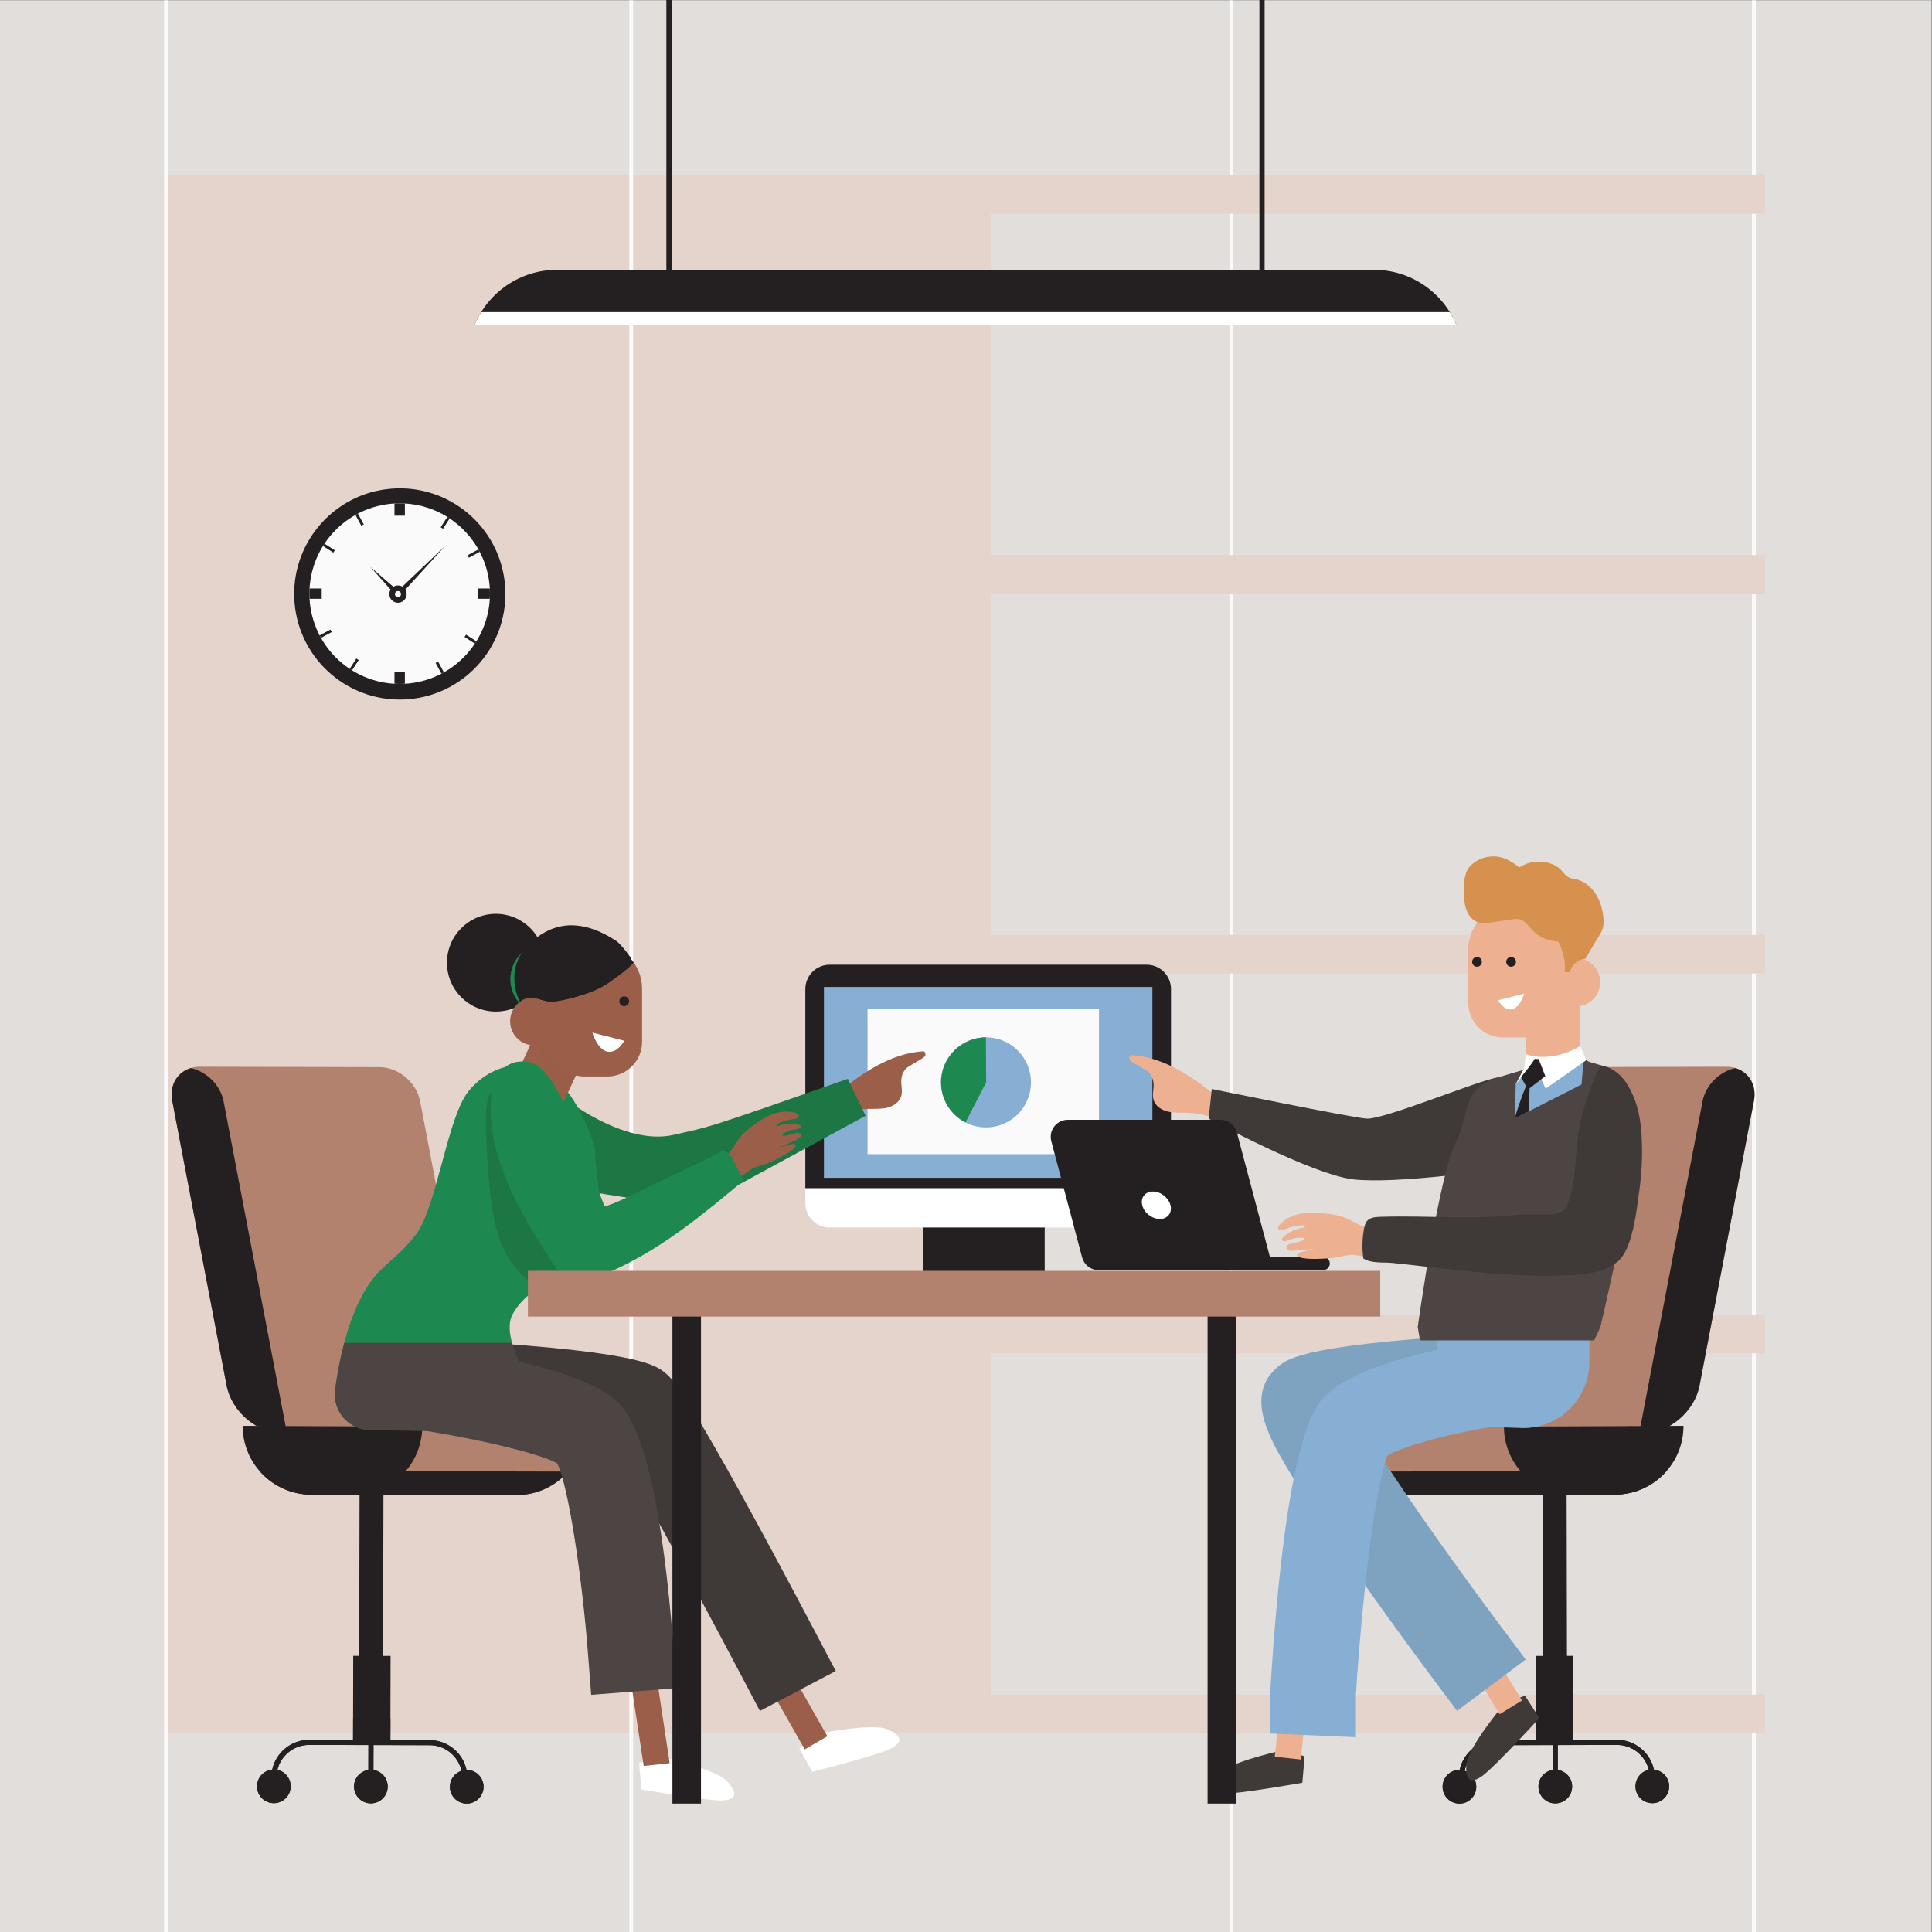 <?xml version="1.0" encoding="utf-8"?>
<!-- Generator: Adobe Illustrator 27.5.0, SVG Export Plug-In . SVG Version: 6.00 Build 0)  -->
<svg version="1.1" xmlns="http://www.w3.org/2000/svg" xmlns:xlink="http://www.w3.org/1999/xlink" x="0px" y="0px"
	 viewBox="0 0 500 500" style="enable-background:new 0 0 500 500;" xml:space="preserve">
<rect x="0" y="0" width="500" height="500" fill="#808080" stroke="none"/>
<g id="BACKGROUND">
	<rect x="-0.133" y="0.072" style="fill:#E2DEDC;" width="500" height="500"/>
</g>
<g id="OBJECTS">
	<g>
		<line style="fill:none;stroke:#FAFAFA;stroke-miterlimit:10;" x1="318.678" y1="500.072" x2="318.678" y2="0.072"/>
		<line style="fill:none;stroke:#FAFAFA;stroke-miterlimit:10;" x1="453.916" y1="0.072" x2="453.916" y2="500.072"/>
		<rect x="42.965" y="45.33" style="fill:#E5D4CC;" width="213.436" height="403.219"/>
		<rect x="256.401" y="45.33" style="fill:#E5D4CC;" width="200.369" height="9.997"/>
		<rect x="256.401" y="143.636" style="fill:#E5D4CC;" width="200.369" height="9.997"/>
		<rect x="256.401" y="241.941" style="fill:#E5D4CC;" width="200.369" height="9.997"/>
		<rect x="256.401" y="340.247" style="fill:#E5D4CC;" width="200.369" height="9.997"/>
		<rect x="256.401" y="438.552" style="fill:#E5D4CC;" width="200.369" height="9.997"/>
		<line style="fill:none;stroke:#FAFAFA;stroke-miterlimit:10;" x1="42.965" y1="500.072" x2="42.965" y2="0.072"/>
		<line style="fill:none;stroke:#FAFAFA;stroke-miterlimit:10;" x1="163.355" y1="500.072" x2="163.355" y2="0.072"/>
	</g>
	<path style="fill:none;stroke:#FAFAFA;stroke-miterlimit:10;" d="M164.821,0.985"/>
	<g>
		<rect x="238.967" y="313.241" style="fill:#242021;" width="31.4" height="17.998"/>
		<path style="fill:#FFFFFF;" d="M208.419,307.497v3.889c0,3.479,2.821,6.3,6.3,6.3h82.035c3.48,0,6.3-2.821,6.3-6.3v-3.889H208.419
			z"/>
		<g>
			<path style="fill:#242021;" d="M296.754,249.668h-82.035c-3.48,0-6.3,2.821-6.3,6.3v51.529h94.635v-51.529
				C303.054,252.488,300.234,249.668,296.754,249.668z"/>
		</g>
		<rect x="213.232" y="255.42" style="fill:#87AED3;" width="85.009" height="49.397"/>
		<rect x="238.967" y="329.025" style="fill:#CFCCDF;" width="31.4" height="2.214"/>
		<rect x="224.518" y="261.076" style="fill:#FAFAFA;" width="59.901" height="37.621"/>
		
			<ellipse transform="matrix(0.707 -0.707 0.707 0.707 -123.323 262.508)" style="fill:#87AED3;" cx="255.213" cy="280.118" rx="11.662" ry="11.662"/>
		<path style="fill:#1D8950;" d="M255.213,280.118l-5.343,10.365c-3.875-1.997-6.318-6.007-6.318-10.365
			c0-6.379,5.234-11.635,11.612-11.662L255.213,280.118z"/>
	</g>
	<g>
		<g>
			<path style="fill:#242021;" d="M377.69,458.052c0.02,0,0.039,0.006,0.06,0.006c0.952-4.395,4.862-7.705,9.54-7.715l10.166-0.022
				l-0.047-21.773l1.933-0.004l-0.101-46.696l1.279-0.003l-0.001-0.387l0.584-0.001l0.725-0.001l0.584-0.001l0.001,0.387
				l3.014-0.006l0.101,46.696l1.547-0.003l0.047,21.773l11.337-0.024c4.691-0.01,8.626,3.301,9.583,7.712
				c2.199,0.216,3.927,2.047,3.932,4.304c0.005,2.406-1.942,4.362-4.347,4.367c-2.406,0.005-4.361-1.941-4.366-4.348
				c-0.004-2.095,1.473-3.847,3.444-4.268c-0.911-3.708-4.259-6.465-8.242-6.457l-15.322,0.033l0.014,6.445
				c2.093,0.313,3.706,2.1,3.711,4.282c0.005,2.406-1.942,4.361-4.348,4.367c-2.406,0.005-4.36-1.942-4.366-4.348
				c-0.005-2.182,1.6-3.976,3.693-4.299l-0.014-6.444l-1.16,0.003l-13.378,0.029c-4.034,0.009-7.406,2.849-8.25,6.631
				c1.741,0.568,3.01,2.184,3.014,4.115c0.005,2.406-1.941,4.362-4.347,4.367c-2.406,0.005-4.361-1.942-4.366-4.348
				C373.338,460.012,375.284,458.057,377.69,458.052z"/>
		</g>
		<path style="fill:#B2826F;" d="M425.065,370.975l-34.123,0.082c-9.733,0.021-16.117-7.849-14.259-17.577l13.078-68.479
			c0.929-4.865,5.627-8.817,10.494-8.829l46.541-0.11c4.867-0.012,8.06,3.924,7.131,8.789l-14.071,73.68
			C438.546,365.388,431.925,370.959,425.065,370.975z"/>
		<g>
			<path style="fill:#B2826F;" d="M347.047,369.214c0.021,9.806,7.988,17.739,17.794,17.718l53.116-0.124
				c9.806-0.021,17.739-7.988,17.718-17.795L347.047,369.214z"/>
			<path style="fill:#242021;" d="M351.434,380.838c3.264,3.737,8.055,6.105,13.407,6.094l53.116-0.124
				c5.351-0.012,10.133-2.4,13.38-6.152L351.434,380.838z"/>
		</g>
		<path style="fill:#242021;" d="M397.444,444.705l0.012,5.616l-10.166,0.022c-4.678,0.01-8.588,3.32-9.54,7.715
			c-0.021,0-0.04-0.006-0.06-0.006c-2.406,0.005-4.353,1.961-4.348,4.366c0.005,2.406,1.96,4.353,4.366,4.348
			c2.406-0.005,4.352-1.961,4.347-4.367c-0.004-1.931-1.273-3.547-3.014-4.115c0.844-3.782,4.216-6.622,8.25-6.631l13.378-0.029
			l1.16-0.003l0.014,6.444c-2.092,0.323-3.697,2.117-3.693,4.299c0.005,2.406,1.96,4.353,4.366,4.348
			c2.406-0.005,4.353-1.96,4.348-4.367c-0.005-2.182-1.617-3.969-3.711-4.282l-0.014-6.445l15.322-0.033
			c3.983-0.009,7.331,2.749,8.242,6.457c-1.971,0.421-3.448,2.172-3.443,4.268c0.005,2.406,1.96,4.353,4.366,4.348
			c2.406-0.005,4.353-1.961,4.348-4.367c-0.005-2.257-1.733-4.088-3.932-4.304c-0.957-4.411-4.892-7.722-9.583-7.712l-11.337,0.024
			l-0.012-5.616L397.444,444.705z"/>
		<path style="fill:#242021;" d="M431.337,380.655c2.703-3.123,4.347-7.188,4.337-11.643l-46.459,0.201
			c0.01,4.455,1.671,8.513,4.388,11.624h0c0.001,0.001,0.002,0.002,0.003,0.003c0.396,0.453,0.815,0.884,1.254,1.295
			c0.035,0.033,0.072,0.065,0.108,0.098c0.404,0.372,0.824,0.724,1.261,1.058c0.072,0.055,0.146,0.109,0.219,0.163
			c0.405,0.299,0.822,0.58,1.252,0.845c0.109,0.067,0.219,0.134,0.329,0.199c0.402,0.236,0.815,0.453,1.237,0.657
			c0.143,0.069,0.284,0.14,0.43,0.206c0.4,0.18,0.81,0.341,1.226,0.492c0.172,0.063,0.342,0.13,0.516,0.188
			c0.403,0.132,0.816,0.242,1.231,0.345c0.192,0.048,0.381,0.105,0.576,0.147c0.43,0.092,0.87,0.157,1.311,0.217
			c0.184,0.025,0.363,0.063,0.549,0.083c0.626,0.065,1.262,0.103,1.906,0.101l10.947-0.125c0.644-0.001,1.279-0.041,1.905-0.109
			c0.186-0.02,0.365-0.059,0.549-0.085c0.441-0.062,0.88-0.128,1.31-0.222c0.195-0.043,0.383-0.1,0.575-0.149
			c0.414-0.105,0.826-0.216,1.228-0.35c0.176-0.059,0.347-0.128,0.521-0.192c0.413-0.152,0.82-0.314,1.218-0.495
			c0.146-0.066,0.288-0.138,0.431-0.209c0.421-0.206,0.833-0.425,1.234-0.663c0.11-0.065,0.218-0.132,0.326-0.199
			c0.429-0.266,0.845-0.55,1.249-0.851c0.073-0.055,0.146-0.108,0.218-0.164c0.436-0.336,0.855-0.69,1.258-1.064
			c0.035-0.032,0.071-0.064,0.105-0.096c0.439-0.413,0.856-0.847,1.251-1.302L431.337,380.655L431.337,380.655z"/>
		<path style="fill:#242021;" d="M454.037,282.658c-0.022-0.324-0.055-0.643-0.114-0.952c-0.045-0.228-0.104-0.449-0.169-0.666
			c-0.068-0.232-0.149-0.456-0.238-0.676c-0.102-0.247-0.208-0.493-0.337-0.724c-0.075-0.137-0.166-0.262-0.249-0.392
			c-0.874-1.337-2.19-2.346-3.836-2.829l0,0c-4.082,0.909-7.67,4.399-8.468,8.581l-16.419,85.976l0.891-0.002
			c6.848-0.034,13.451-5.596,14.759-12.442l14.071-73.68c0.107-0.56,0.146-1.104,0.147-1.635
			C454.075,283.025,454.05,282.843,454.037,282.658z"/>
	</g>
	<g>
		<path style="fill:#EDB091;" d="M315.42,284.135c-3.343-2.648-6.749-5.25-10.491-7.296c-3.742-2.046-7.856-3.529-12.113-3.786
			c-0.408-0.025-0.65,0.723-0.483,1.096c0.166,0.374,0.537,0.607,0.888,0.818c1.138,0.684,2.277,1.367,3.415,2.051
			c1.146,0.688,1.736,1.96,1.875,3.29c0.151,1.44-0.375,2.93,0.023,4.322c0.459,1.602,2.055,2.649,3.676,3.035
			c1.621,0.386,3.314,0.254,4.979,0.308c1.854,0.06,3.701,0.356,5.482,0.878c2.565,0.752,5.164,1.987,7.79,1.487
			c0.286-1.453-0.453-2.956-1.534-3.969C317.846,285.356,316.581,285.055,315.42,284.135z"/>
		<path style="fill:#3F3938;" d="M394.66,438.842l3.721,5.783c0,0-11.382,12.508-14.674,14.912
			c-3.293,2.404-4.529,1.002-4.198-2.999c0.332-4,8.566-14.063,8.566-14.063l3.136-2.335L394.66,438.842z"/>
		
			<rect x="383.226" y="425.273" transform="matrix(-0.853 0.523 -0.523 -0.853 943.191 602.422)" style="fill:#EDB091;" width="6.764" height="18"/>
		<g>
			<path style="fill:#7EA3C1;" d="M377.091,442.774l-6.644-8.879c-0.116-0.156-11.728-15.684-22.644-31.47
				c-6.497-9.398-11.512-17.094-14.907-22.878c-4.338-7.393-10.895-18.565-2.142-25.856c2.72-2.266,7.275-6.063,61.487-8.827
				l11.075-0.565l1.129,22.15l-11.075,0.565c-13.909,0.711-29.902,1.943-40.257,3.193c7.359,12.049,21.942,32.828,35.09,50.397
				l6.645,8.878L377.091,442.774z M342.973,371.962L342.973,371.962L342.973,371.962z"/>
		</g>
		<path style="fill:#3F3938;" d="M337.634,454.528l-0.586,6.852c0,0-16.652,2.953-20.727,2.845
			c-4.075-0.107-4.198-1.973-1.492-4.938c2.706-2.965,15.372-5.904,15.372-5.904l3.909,0.066L337.634,454.528z"/>
		<path style="fill:#A0616B;" d="M373.184,324.992c0,3.635,3.078,6.582,6.875,6.582c3.797,0,6.875-2.947,6.875-6.582
			c0-3.635-3.078-6.582-6.875-6.582C376.263,318.41,373.184,321.357,373.184,324.992z"/>
		<path style="fill:#3F3938;" d="M387.66,278.834c-4.638,0.574-29.657,11.066-34.096,10.662c-4.439-0.404-39.95-7.667-39.95-7.667
			l-0.807,7.667c0,0,26.634,14.527,37.529,15.738c10.896,1.211,35.915-2.421,35.915-2.421l14.124-14.931L387.66,278.834z"/>
		
			<rect x="330.667" y="436.993" transform="matrix(-0.994 -0.107 0.107 -0.994 618.551 925.115)" style="fill:#EDB091;" width="6.764" height="18"/>
		<path style="fill:#87AED3;" d="M371.896,368.804l22.288,0.781c9.471,0,17.15-7.678,17.15-17.15v-18.362l-39.438-0.781V368.804z"/>
		<g>
			<g>
				<path style="fill:#87AED3;" d="M350.908,449.586l-22.139-0.963v-11.295c4.034-65.858,11.643-73.465,14.144-75.967
					c8.801-8.801,32.865-13.055,42.804-14.475l0,0c6.061-0.866,11.677,3.345,12.544,9.406l1.323,10.584
					c0.037,0.293-0.17,0.56-0.462,0.599l-10.265,1.369c-12.08,1.735-25.461,5.279-29.589,7.753
					c-0.122,0.073-0.208,0.175-0.262,0.307c-3.05,7.465-6.59,37.194-8.098,61.781V449.586z M359.414,376.036"/>
			</g>
		</g>
		<path style="fill:#4D4543;" d="M376.964,295.235c3.39-6.101,0.799-13.227,10.696-16.401c1.238-0.397,6.47-1.92,6.47-1.92
			s5.283-4.309,8.765-4.817c2.403-0.351,6.026-1.219,6.026-1.219s1.044,3.31,2.014,3.759c1.119,0.518,5.207,1.39,6.154,2.122
			c4.998,3.867,6.171,8.805,6.722,13.756c0.906,8.147-9.629,52.934-9.629,52.934l-1.613,3.445l-45.077,0l-0.581-3.445
			C366.912,343.449,372.437,303.383,376.964,295.235z"/>
		<g>
			<path style="fill:#EDB091;" d="M397.586,281.133h8.457c1.537,0,2.783-1.246,2.783-2.783v-23.477h-14.023v23.477
				C394.803,279.887,396.049,281.133,397.586,281.133z"/>
			<path style="fill:#EDB091;" d="M408.826,260.225c-1.857,4.815-5.905,12.231-14.023,14.057v-19.409h12.675l1.348,0.592V260.225z"
				/>
		</g>
		<path style="fill:#EDB091;" d="M391.594,234.143h3.227c6.414,0,11.614,5.2,11.614,11.614v10.99
			c0,6.486-5.258,11.745-11.745,11.745h-5.725c-4.962,0-8.985-4.023-8.985-8.985v-13.749
			C379.98,239.343,385.18,234.143,391.594,234.143z"/>
		<path style="fill:#EDB091;" d="M401.633,254.202c0,3.451,2.797,6.248,6.248,6.248c3.451,0,6.248-2.797,6.248-6.248
			c0-3.451-2.797-6.248-6.248-6.248C404.43,247.954,401.633,250.751,401.633,254.202z"/>
		<path style="fill:none;" d="M406.286,248.726c-0.486,2.249-0.8,4.535-0.937,6.831c-0.259-0.243-0.741-0.355-1.073-0.226"/>
		<path style="fill:#D7914E;" d="M378.827,230.879c0.069,1.562,0.144,3.153,0.687,4.619c0.542,1.466,1.638,2.814,3.138,3.255
			c1.059,0.312,2.193,0.147,3.284-0.02c1.67-0.256,3.34-0.512,5.01-0.767c0.777-0.119,1.581-0.237,2.341-0.035
			c1.479,0.392,2.371,1.837,3.432,2.939c1.69,1.755,4.114,2.779,6.551,2.767c1.173,2.397,2.043,5.309,1.664,7.951h1.423
			c0.157-1.751,2.146-3.428,3.904-3.437c1.111-1.728,2.143-3.708,3.253-5.436c0.523-0.814,1.055-1.645,1.309-2.579
			c0.251-0.923,0.218-1.9,0.112-2.85c-0.254-2.28-0.939-4.553-2.287-6.41c-1.348-1.856-3.411-3.258-5.692-3.502
			c-1.834-0.196-2.511-2.213-4.095-3.157c-2.919-1.738-6.838-1.629-9.655,0.27c-0.942-0.777-2.015-1.462-3.105-2.011
			c-2.921-1.471-6.719-0.967-9.156,1.214c-0.39,0.349-0.748,0.737-1.03,1.177C378.952,226.363,378.748,229.102,378.827,230.879z"/>
		<path style="fill:#FFFFFF;" d="M387.705,258.867l6.764-1.72c0,0-1.079,3.676-3.239,4.05
			C389.07,261.57,387.705,258.867,387.705,258.867z"/>
		<path style="fill:#242021;" d="M389.804,248.931c0,0.696,0.564,1.26,1.26,1.26c0.696,0,1.26-0.564,1.26-1.26
			c0-0.695-0.564-1.26-1.26-1.26C390.368,247.672,389.804,248.236,389.804,248.931z"/>
		<path style="fill:#242021;" d="M380.986,248.931c0,0.696,0.564,1.26,1.26,1.26s1.26-0.564,1.26-1.26c0-0.695-0.564-1.26-1.26-1.26
			S380.986,248.236,380.986,248.931z"/>
		<polygon style="fill:#87AED3;" points="397.132,274.033 409.809,274.587 409.295,280.668 392.025,289.447 392.27,280.495 		"/>
		<g>
			<path style="fill:#242021;" d="M342.429,328.709h-46.911v-3.439h46.911c0.95,0,1.72,0.77,1.72,1.72l0,0
				C344.148,327.94,343.379,328.709,342.429,328.709z"/>
			<path style="fill:#242021;" d="M329.558,328.709l-9.455-35.624c-0.513-1.934-2.264-3.28-4.264-3.28h-6.794l0,0h-32.707
				c-2.172,0-3.903,1.544-4.319,3.497c-0.139,0.651-0.131,1.347,0.054,2.047l7.984,30.081c0.01,0.039,0.029,0.074,0.04,0.112
				c0.057,0.193,0.12,0.383,0.201,0.563c0.081,0.181,0.181,0.351,0.284,0.517c0.018,0.029,0.031,0.061,0.049,0.089
				c0.251,0.384,0.561,0.721,0.913,1.007c0,0,0.001,0.001,0.001,0.001l0,0c0.767,0.622,1.734,0.992,2.775,0.992H329.558z"/>
			<path style="fill:#FFFFFF;" d="M302.918,311.921c0.496,1.962-0.739,3.553-2.758,3.553c-2.019,0-4.056-1.591-4.552-3.553
				c-0.495-1.962,0.74-3.553,2.758-3.553C300.385,308.368,302.423,309.959,302.918,311.921z"/>
		</g>
		<path style="fill:#FFFFFF;" d="M408.948,270.718c0,0-6.926,4.561-14.107,2.072l-0.355,3.555l-2.27,4.332l4.546-5.754l3.263,6.802
			l10.508-7.357L408.948,270.718z"/>
		<path style="fill:#EDB091;" d="M351.014,324.848c2.279,0.457,4.783,0.622,6.797-0.537c2.015-1.159-0.221-4.498-1.646-6.334
			c-2.814,0.424-5.296-1.683-7.93-2.761c-1.597-0.654-3.32-0.937-5.034-1.141c-2.198-0.261-4.439-0.397-6.612,0.024
			c-2.173,0.422-4.29,1.451-5.67,3.182c-0.323,0.405-0.195,0.918,0.301,1.068c0.496,0.15,1.017-0.08,1.497-0.277
			c1.503-0.618,3.123-0.948,4.748-0.969c0.294-0.004,0.372,0.507,0.082,0.555c-4.251,0.707-5.815,2.828-5.809,3.06
			c0.006,0.253,0.268,0.421,0.513,0.485c0.441,0.117,1.352-0.337,1.787-0.475c1.844-0.585,3.296-0.376,3.296-0.376
			s1.567,0.546-2.9,1.404c-0.549,0.105-1.142,0.291-1.448,0.759c-0.054,0.082-0.097,0.174-0.106,0.272
			c-0.01,0.118,0.031,0.234,0.091,0.336c0.183,0.311,0.531,0.496,0.885,0.565c0.354,0.069,0.719,0.037,1.078,0.004
			c1.763-0.159,3.527-0.318,5.29-0.477c-0.496,0.146-3.785,0.764-4.206,1.065c-0.164,0.117-0.334,0.269-0.347,0.47
			c-0.019,0.297,0.298,0.491,0.575,0.6c1.859,0.735,6.702,0.398,8.691,0.212C346.927,325.378,349.055,324.454,351.014,324.848z"/>
		<path style="fill:#242021;" d="M394.934,281.086c0,0-1.901,4.503-2.909,8.361l3.647-1.854l0.187-5.953l4.066-3.142l-1.718-4.418
			l-1.075-0.047c-0.061,0.554-3.508,4.738-3.508,4.738L394.934,281.086z"/>
		<path style="fill:#3F3938;" d="M414.253,275.728c-3.087,6.061-5.112,12.439-5.974,19.186c-0.668,5.224-0.495,12.813-3.016,17.54
			c-1.515,2.84-8.778,1.53-11.977,1.891c-12.252,1.384-23.742,0.182-36.066,0.568c-1.257,0.039-2.679,0.15-3.476,1.124
			c-0.42,0.514-0.585,1.185-0.712,1.836c-0.498,2.574-0.567,5.231-0.201,7.827c2.2,1.353,5.102,0.889,7.67,1.16
			c15.766,1.667,29.718,3.794,44.327,3.209c4.776-0.191,9.896-0.502,13.672-3.433c4.058-3.15,5.056-13.525,5.764-18.613
			c0.585-4.203,0.801-8.458,0.645-12.698c-0.149-4.047-0.656-8.153-2.302-11.854C420.961,279.772,418.765,276.566,414.253,275.728z"
			/>
	</g>
	<g>
		<g>
			<g>
				<g>
					
						<ellipse transform="matrix(0.997 -0.083 0.083 0.997 -12.412 9.129)" style="fill:#242021;" cx="103.437" cy="153.633" rx="27.319" ry="27.319"/>
				</g>
			</g>
		</g>
		<g>
			<g>
				<g>
					<circle style="fill:#FAFAFA;" cx="103.437" cy="153.633" r="23.365"/>
				</g>
			</g>
		</g>
		<g>
			<g>
				<g>
					<g>
						<path style="fill:#242021;" d="M104.783,133.447v-3.138c-0.446-0.025-0.894-0.041-1.346-0.041c-0.452,0-0.9,0.016-1.346,0.041
							v3.138H104.783z"/>
					</g>
				</g>
			</g>
			<g>
				<g>
					<g>
						<path style="fill:#242021;" d="M102.091,173.818v3.138c0.446,0.025,0.894,0.041,1.346,0.041c0.452,0,0.9-0.016,1.346-0.041
							v-3.138H102.091z"/>
					</g>
				</g>
			</g>
			<g>
				<g>
					<g>
						<path style="fill:#242021;" d="M86.65,142.417l-2.672-1.717c-0.133,0.2-0.263,0.404-0.39,0.608l2.671,1.716L86.65,142.417z"/>
					</g>
				</g>
			</g>
			<g>
				<g>
					<g>
						<path style="fill:#242021;" d="M120.223,164.849l2.672,1.717c0.133-0.2,0.263-0.404,0.39-0.608l-2.671-1.716L120.223,164.849z
							"/>
					</g>
				</g>
			</g>
			<g>
				<g>
					<g>
						<path style="fill:#242021;" d="M92.221,170.419l-1.717,2.672c0.2,0.133,0.404,0.263,0.608,0.39l1.716-2.671L92.221,170.419z"
							/>
					</g>
				</g>
			</g>
			<g>
				<g>
					<g>
						<path style="fill:#242021;" d="M114.653,136.846l1.717-2.671c-0.2-0.133-0.404-0.263-0.608-0.39l-1.716,2.671L114.653,136.846
							z"/>
					</g>
				</g>
			</g>
			<g>
				<g>
					<g>
						<path style="fill:#242021;" d="M94.138,135.713l-1.513-2.792c-0.214,0.112-0.425,0.226-0.635,0.345l1.512,2.791
							L94.138,135.713z"/>
					</g>
				</g>
			</g>
			<g>
				<g>
					<g>
						<path style="fill:#242021;" d="M112.736,171.552l1.513,2.792c0.214-0.112,0.425-0.227,0.635-0.345l-1.512-2.791
							L112.736,171.552z"/>
					</g>
				</g>
			</g>
			<g>
				<g>
					<g>
						<path style="fill:#242021;" d="M85.518,162.932l-2.792,1.513c0.112,0.214,0.227,0.425,0.345,0.635l2.791-1.512L85.518,162.932
							z"/>
					</g>
				</g>
			</g>
			<g>
				<g>
					<g>
						<path style="fill:#242021;" d="M121.356,144.334l2.792-1.513c-0.112-0.214-0.227-0.425-0.345-0.635l-2.791,1.512
							L121.356,144.334z"/>
					</g>
				</g>
			</g>
			<g>
				<g>
					<g>
						<path style="fill:#242021;" d="M83.252,152.287h-3.138c-0.025,0.446-0.041,0.894-0.041,1.346c0,0.452,0.016,0.9,0.041,1.346
							h3.138V152.287z"/>
					</g>
				</g>
			</g>
			<g>
				<g>
					<g>
						<path style="fill:#242021;" d="M123.622,154.979h3.138c0.025-0.446,0.041-0.894,0.041-1.346c0-0.452-0.016-0.9-0.041-1.346
							h-3.138V154.979z"/>
					</g>
				</g>
			</g>
		</g>
		<g>
			<g>
				<g>
					<g>
						<g>
							<polygon style="fill:#242021;" points="103.446,154.199 102.551,153.305 115.207,141.288 115.207,141.288 							"/>
						</g>
					</g>
				</g>
				<g>
					<g>
						<g>
							<polygon style="fill:#242021;" points="102.356,154.004 95.84,146.69 95.84,146.69 103.251,153.11 							"/>
						</g>
					</g>
				</g>
			</g>
			<g>
				<g>
					<g>
						<g>
							<path style="fill:#242021;" d="M101.753,151.886c-1.328,0.905-1.328,2.826,0,3.731c0.738,0.503,1.752,0.503,2.49,0
								c1.328-0.905,1.328-2.826,0-3.731C103.506,151.384,102.491,151.384,101.753,151.886z"/>
						</g>
					</g>
				</g>
				<g>
					<g>
						<g>
							<path style="fill:#FAFAFA;" d="M102.438,153.191c-0.309,0.309-0.309,0.811,0,1.12c0.309,0.309,0.811,0.309,1.12,0
								c0.309-0.309,0.309-0.811,0-1.12C103.249,152.882,102.748,152.882,102.438,153.191z"/>
						</g>
					</g>
				</g>
			</g>
		</g>
	</g>
	<g>
		<g>
			<path style="fill:#242021;" d="M120.798,458.052c-0.02,0-0.039,0.006-0.06,0.006c-0.952-4.395-4.862-7.705-9.54-7.715
				l-10.166-0.022l0.047-21.773l-1.933-0.004l0.101-46.696l-1.278-0.003l0.001-0.387l-0.584-0.001l-0.725-0.001l-0.585-0.001
				l-0.001,0.387l-3.015-0.006L92.96,428.53l-1.547-0.003L91.366,450.3l-11.337-0.024c-4.691-0.01-8.626,3.301-9.583,7.712
				c-2.199,0.216-3.927,2.047-3.932,4.304c-0.005,2.406,1.942,4.362,4.347,4.367c2.406,0.005,4.361-1.941,4.366-4.348
				c0.004-2.095-1.473-3.847-3.444-4.268c0.911-3.708,4.259-6.465,8.242-6.457l15.322,0.033l-0.014,6.445
				c-2.094,0.313-3.706,2.1-3.711,4.282c-0.005,2.406,1.942,4.361,4.348,4.367c2.406,0.005,4.36-1.942,4.366-4.348
				c0.005-2.182-1.6-3.976-3.693-4.299l0.014-6.444l1.16,0.003l13.378,0.029c4.034,0.009,7.406,2.849,8.25,6.631
				c-1.741,0.568-3.01,2.184-3.014,4.115c-0.005,2.406,1.941,4.362,4.347,4.367c2.406,0.005,4.361-1.942,4.366-4.348
				C125.151,460.012,123.204,458.057,120.798,458.052z"/>
		</g>
		<path style="fill:#B2826F;" d="M73.424,370.975l34.123,0.082c9.733,0.021,16.117-7.849,14.259-17.577l-13.078-68.479
			c-0.929-4.865-5.627-8.817-10.494-8.829l-46.541-0.11c-4.867-0.012-8.06,3.924-7.131,8.789l14.071,73.68
			C59.942,365.388,66.564,370.959,73.424,370.975z"/>
		<g>
			<path style="fill:#B2826F;" d="M151.442,369.214c-0.021,9.806-7.988,17.739-17.794,17.718l-53.116-0.124
				c-9.807-0.021-17.739-7.988-17.718-17.795L151.442,369.214z"/>
			<path style="fill:#242021;" d="M147.054,380.838c-3.264,3.737-8.055,6.105-13.407,6.094l-53.116-0.124
				c-5.352-0.012-10.133-2.4-13.38-6.152L147.054,380.838z"/>
		</g>
		<path style="fill:#242021;" d="M101.045,444.705l-0.012,5.616l10.166,0.022c4.678,0.01,8.588,3.32,9.54,7.715
			c0.021,0,0.04-0.006,0.06-0.006c2.406,0.005,4.353,1.961,4.348,4.366c-0.005,2.406-1.96,4.353-4.366,4.348
			c-2.407-0.005-4.353-1.961-4.347-4.367c0.004-1.931,1.273-3.547,3.014-4.115c-0.844-3.782-4.216-6.622-8.25-6.631l-13.378-0.029
			l-1.16-0.003l-0.014,6.444c2.092,0.323,3.697,2.117,3.693,4.299c-0.005,2.406-1.96,4.353-4.366,4.348
			c-2.406-0.005-4.353-1.96-4.348-4.367c0.005-2.182,1.617-3.969,3.711-4.282l0.014-6.445l-15.322-0.033
			c-3.983-0.009-7.331,2.749-8.242,6.457c1.971,0.421,3.448,2.172,3.443,4.268c-0.005,2.406-1.96,4.353-4.366,4.348
			c-2.406-0.005-4.353-1.961-4.348-4.367c0.005-2.257,1.733-4.088,3.932-4.304c0.957-4.411,4.892-7.722,9.583-7.712l11.337,0.024
			l0.012-5.616L101.045,444.705z"/>
		<path style="fill:#242021;" d="M67.152,380.655c-2.703-3.123-4.347-7.188-4.337-11.643l46.459,0.201
			c-0.01,4.455-1.671,8.513-4.388,11.624h0c-0.001,0.001-0.002,0.002-0.003,0.003c-0.396,0.453-0.815,0.884-1.254,1.295
			c-0.035,0.033-0.072,0.065-0.108,0.098c-0.404,0.372-0.824,0.724-1.261,1.058c-0.072,0.055-0.146,0.109-0.219,0.163
			c-0.405,0.299-0.822,0.58-1.252,0.845c-0.109,0.067-0.219,0.134-0.329,0.199c-0.402,0.236-0.815,0.453-1.237,0.657
			c-0.143,0.069-0.284,0.14-0.429,0.206c-0.401,0.18-0.81,0.341-1.226,0.492c-0.172,0.063-0.342,0.13-0.516,0.188
			c-0.403,0.132-0.815,0.242-1.231,0.345c-0.192,0.048-0.381,0.105-0.576,0.147c-0.43,0.092-0.87,0.157-1.311,0.217
			c-0.184,0.025-0.363,0.063-0.549,0.083c-0.627,0.065-1.262,0.103-1.906,0.101l-10.947-0.125c-0.644-0.001-1.279-0.041-1.905-0.109
			c-0.186-0.02-0.365-0.059-0.549-0.085c-0.441-0.062-0.88-0.128-1.31-0.222c-0.195-0.043-0.383-0.1-0.575-0.149
			c-0.414-0.105-0.826-0.216-1.228-0.35c-0.176-0.059-0.347-0.128-0.521-0.192c-0.413-0.152-0.82-0.314-1.218-0.495
			c-0.146-0.066-0.287-0.138-0.431-0.209c-0.421-0.206-0.833-0.425-1.234-0.663c-0.11-0.065-0.218-0.132-0.326-0.199
			c-0.429-0.266-0.845-0.55-1.249-0.851c-0.073-0.055-0.146-0.108-0.218-0.164c-0.437-0.336-0.855-0.69-1.258-1.064
			c-0.035-0.032-0.071-0.064-0.105-0.096c-0.438-0.413-0.856-0.847-1.251-1.302C67.152,380.657,67.152,380.656,67.152,380.655
			L67.152,380.655z"/>
		<path style="fill:#242021;" d="M44.451,282.658c0.022-0.324,0.055-0.643,0.114-0.952c0.045-0.228,0.104-0.449,0.169-0.666
			c0.068-0.232,0.149-0.456,0.238-0.676c0.102-0.247,0.208-0.493,0.337-0.724c0.075-0.137,0.166-0.262,0.249-0.392
			c0.874-1.337,2.19-2.346,3.836-2.829l0,0c4.082,0.909,7.67,4.399,8.468,8.581l16.42,85.976l-0.891-0.002
			c-6.848-0.034-13.452-5.596-14.759-12.442l-14.071-73.68c-0.107-0.56-0.146-1.104-0.147-1.635
			C44.414,283.025,44.439,282.843,44.451,282.658z"/>
	</g>
	<g>
		<path style="fill:#FFFFFF;" d="M165.401,456.258l0.585,6.852c0,0,16.652,2.953,20.727,2.845c4.075-0.107,4.198-1.973,1.493-4.938
			c-2.706-2.965-15.372-5.904-15.372-5.904l-3.909,0.067L165.401,456.258z"/>
		<path style="fill:#9B5E49;" d="M216.362,283.148c3.343-2.648,6.749-5.25,10.491-7.295c3.742-2.046,7.856-3.529,12.113-3.786
			c0.408-0.025,0.65,0.722,0.484,1.097c-0.166,0.374-0.537,0.607-0.888,0.818c-1.138,0.684-2.277,1.367-3.415,2.051
			c-1.146,0.688-1.736,1.96-1.875,3.289c-0.151,1.44,0.375,2.93-0.023,4.322c-0.459,1.602-2.055,2.649-3.676,3.035
			c-1.621,0.386-3.313,0.254-4.979,0.307c-1.854,0.06-3.701,0.356-5.482,0.878c-2.565,0.752-5.163,1.987-7.79,1.487
			c-0.287-1.453,0.453-2.956,1.534-3.969C213.936,284.369,215.201,284.068,216.362,283.148z"/>
		<polygon style="fill:#9B5E49;" points="173.309,456.31 166.584,457.032 163.003,433.361 169.729,432.638 		"/>
		<path style="fill:#242021;" d="M140.96,249.147c0,6.982-5.66,12.642-12.643,12.642c-6.982,0-12.642-5.66-12.642-12.642
			c0-6.982,5.66-12.643,12.642-12.643C135.3,236.504,140.96,242.164,140.96,249.147z"/>
		<path style="fill:#FFFFFF;" d="M206.877,452.52l3.335,6.014c0,0,16.404-4.112,20.079-5.876c3.675-1.764,3.025-3.517-0.657-5.117
			c-3.682-1.6-16.442,0.895-16.442,0.895l-3.54,1.659L206.877,452.52z"/>
		<polygon style="fill:#9B5E49;" points="214.116,449.334 208.274,452.743 196.033,431.209 201.876,427.8 		"/>
		<path style="fill:#1C7745;" d="M145.349,283.664c0,0,16.005,13.095,29.091,10.008c9.787-2.309,5.036-0.455,44.965-14.474
			l4.619,9.567l-43.7,23.721c0,0-34.563-4.451-35.525-6.106c-0.962-1.655-4.81-14.831-4.81-14.831L145.349,283.664z"/>
		<g>
			<path style="fill:#3F3938;" d="M196.667,442.793l-5.168-9.812c-12.97-24.626-28.056-52.102-33.127-59.75
				c-7.39-1.623-29.945-3.531-48.707-4.488l-11.075-0.565l1.13-22.15l11.075,0.565c54.212,2.764,58.768,6.561,61.489,8.829
				c1.832,1.527,6.124,5.105,38.84,67.223l5.168,9.812L196.667,442.793z M160.062,373.69L160.062,373.69L160.062,373.69z"/>
		</g>
		<g>
			<path style="fill:#4D4543;" d="M153.001,438.615l-0.861-11.056c-1.498-19.241-4.98-42.818-7.931-48.844
				c-4.841-2.74-23.458-7.052-41.146-9.47l-10.986-1.501l3-21.975l10.986,1.499c20.2,2.755,45.977,7.739,54.06,15.823
				c6.659,6.66,11.413,27.771,14.13,62.748l0.859,11.058L153.001,438.615z"/>
		</g>
		<circle style="fill:#1D8950;" cx="141.413" cy="253.416" r="9.338"/>
		<path style="fill:#1D8950;" d="M141.262,370.09c-1.751-8.866-12.213-23.284-8.604-29.938c5.497-10.132,19.962-9.611,22.18-26.986
			c0.676-5.297-0.71-9.223-0.769-14.652c-0.031-2.819-3.378-9.893-4.774-12.343c-8.374-14.692-21.465-11.952-28.095-3.697
			c-5.547,6.907-8.206,30.509-13.822,37.36c-3.702,4.515-4.662,4.816-8.86,8.873c-6.688,6.464-10.23,19.346-11.797,30.913
			c-0.75,5.538,3.541,10.468,9.13,10.468H141.262z"/>
		<g>
			<path style="fill:#9B5E49;" d="M140.749,289.552l-7.671-3.56c-1.394-0.647-2-2.302-1.353-3.696l9.883-21.295l12.72,5.903
				l-9.883,21.295C143.798,289.593,142.143,290.199,140.749,289.552z"/>
			<path style="opacity:0.5;fill:#9B5E49;" d="M139.355,265.855c-0.342,5.149,0.208,13.58,6.802,18.654l8.171-17.605l-11.497-5.336
				l-1.472-0.03L139.355,265.855z"/>
		</g>
		<path style="fill:#9B5E49;" d="M154.555,244.24h-3.227c-6.415,0-11.614,5.2-11.614,11.614v10.99
			c0,6.486,5.258,11.745,11.745,11.745h5.726c4.962,0,8.985-4.023,8.985-8.985v-13.749
			C166.169,249.44,160.969,244.24,154.555,244.24z"/>
		<path style="fill:#9B5E49;" d="M144.515,264.299c0,3.45-2.797,6.247-6.248,6.247c-3.45,0-6.247-2.797-6.247-6.247
			c0-3.451,2.797-6.248,6.247-6.248C141.718,258.052,144.515,260.849,144.515,264.299z"/>
		<path style="fill:#9B5E49;" d="M193.668,303.086c-1.611,1.367-3.53,2.6-5.643,2.565c-2.113-0.035-1.804-3.675-1.478-5.763
			c2.425-0.902,3.472-3.67,5.092-5.687c0.983-1.223,2.229-2.207,3.502-3.123c1.633-1.175,3.356-2.27,5.27-2.891
			c1.913-0.621,4.051-0.734,5.91,0.035c0.436,0.18,0.559,0.644,0.231,0.982c-0.329,0.338-0.845,0.384-1.313,0.439
			c-1.467,0.17-2.901,0.62-4.203,1.319c-0.236,0.126-0.072,0.567,0.179,0.478c3.693-1.309,5.87-0.311,5.967-0.123
			c0.106,0.204-0.028,0.453-0.194,0.612c-0.299,0.287-1.224,0.327-1.631,0.409c-1.724,0.346-2.787,1.152-2.787,1.152
			s-1.006,1.124,2.925-0.16c0.483-0.158,1.036-0.271,1.486-0.034c0.079,0.042,0.154,0.096,0.204,0.17
			c0.06,0.089,0.078,0.2,0.075,0.307c-0.009,0.328-0.204,0.628-0.455,0.839s-0.556,0.346-0.856,0.478
			c-1.473,0.65-2.945,1.299-4.417,1.949c0.459-0.102,3.347-1.058,3.814-1.004c0.182,0.021,0.384,0.067,0.483,0.222
			c0.146,0.228-0.021,0.522-0.193,0.731c-1.155,1.403-5.155,3.267-6.82,3.994C197.152,301.708,195.053,301.91,193.668,303.086z"/>
		<path style="fill:#1C7745;" d="M139.606,333.038c-4.433-2.042-7.702-6.117-9.635-10.605c-1.958-4.545-2.691-9.514-3.204-14.437
			c-0.692-6.639-1.032-13.325-0.968-20c0.065-6.823,3.585-8.152,10.036-5.507c4.304,1.765,3.885,5.353,7.933,7.644
			c1.043,0.59-0.215,5.034,0.766,5.744c1.309,2.896,2.278,2.087,2.298,3.829c0.049,4.574,2.007,7.329,1.915,11.488
			c-0.498,2.942,5.176,5.436,4.452,8.33C150.288,326.643,144.579,329.562,139.606,333.038z"/>
		<path style="fill:#9B5E49;" d="M139.863,258.823c0.486,2.249,0.799,4.535,0.937,6.831c0.259-0.243,0.741-0.355,1.073-0.226"/>
		<path style="fill:#FFFFFF;" d="M161.532,269.337l-8.224-2.092c0,0,1.312,4.47,3.938,4.924
			C159.872,272.623,161.532,269.337,161.532,269.337z"/>
		<path style="fill:#242021;" d="M162.81,259.128c0,0.695-0.564,1.26-1.26,1.26c-0.696,0-1.26-0.564-1.26-1.26
			c0-0.696,0.564-1.26,1.26-1.26C162.246,257.868,162.81,258.432,162.81,259.128z"/>
		<path style="fill:#1D8950;" d="M136.988,274.887c-3.745-0.657-6.473,0.546-8.19,3.705c-1.717,3.159-1.986,6.83-1.767,10.362
			c0.889,14.366,9.113,27.33,17.114,39.655c1.454,2.24,4.658,2.515,7.461,2.248c2.803-0.266,5.446-1.318,7.967-2.486
			c12.333-5.712,22.736-14.385,32.974-22.951c-0.982-1.76-2.012-3.76-2.993-5.52c-0.625-1.12-1.877-2.437-3.055-1.808
			c-6.777,3.615-13.952,6.672-20.825,10.127c-2.984,1.501-5.986,3.008-9.199,4.025C151.529,299.902,144.644,276.23,136.988,274.887z
			"/>
		<path style="fill:#4D4543;" d="M86.72,359.622c-0.75,5.538,3.541,10.468,9.13,10.468l46.98,0.885
			c-1.246-6.309-8.451-16.304-10.309-23.437H89.093C88.039,351.513,87.259,355.644,86.72,359.622z"/>
		<path style="fill:#242021;" d="M140.378,241.635c-9.87,6.025-7.349,14.644-5.801,17.681c0.764-0.823,1.844-1.059,2.99-1.039
			c1.145,0.019,2.257,0.353,3.35,0.683c1.937,0.585,4.51-0.081,6.48-0.552c3.858-0.923,7.675-2.271,10.851-4.575
			c1.449-1.052,5.144-5.737,5.144-5.737s-2.523-3.735-4.138-4.744C155.611,241.074,148.15,236.891,140.378,241.635z"/>
		<path style="fill:#242021;" d="M154.555,244.24h-3.227c-6.414,0-11.614,5.2-11.614,11.614v2.772
			c0.403,0.106,0.806,0.213,1.203,0.333c1.937,0.585,4.51-0.081,6.479-0.552c3.858-0.923,7.675-2.271,10.851-4.575
			c1.902-1.38,4.134-2.896,5.749-4.7C161.891,246.18,158.457,244.24,154.555,244.24z"/>
	</g>
	<g>
		<g>
			<rect x="174.023" y="335.189" style="fill:#242021;" width="7.394" height="131.577"/>
			<rect x="312.52" y="335.189" style="fill:#242021;" width="7.394" height="131.577"/>
		</g>
		<rect x="136.619" y="328.899" style="fill:#B2826F;" width="220.593" height="11.831"/>
	</g>
	<g>
		<g>
			<path style="fill:#242021;" d="M376.94,84.142c-3.465-8.398-11.725-14.313-21.375-14.313H144.169
				c-9.649,0-17.91,5.915-21.374,14.313H376.94z"/>
			<path style="fill:#FFFFFF;" d="M122.795,84.142H376.94c-0.485-1.176-1.073-2.297-1.737-3.366H124.532
				C123.868,81.845,123.28,82.966,122.795,84.142z"/>
		</g>
		<g>
			<rect x="172.457" style="fill:#242021;" width="1.346" height="74.718"/>
			<rect x="325.932" style="fill:#242021;" width="1.346" height="74.718"/>
		</g>
	</g>
</g>
</svg>

